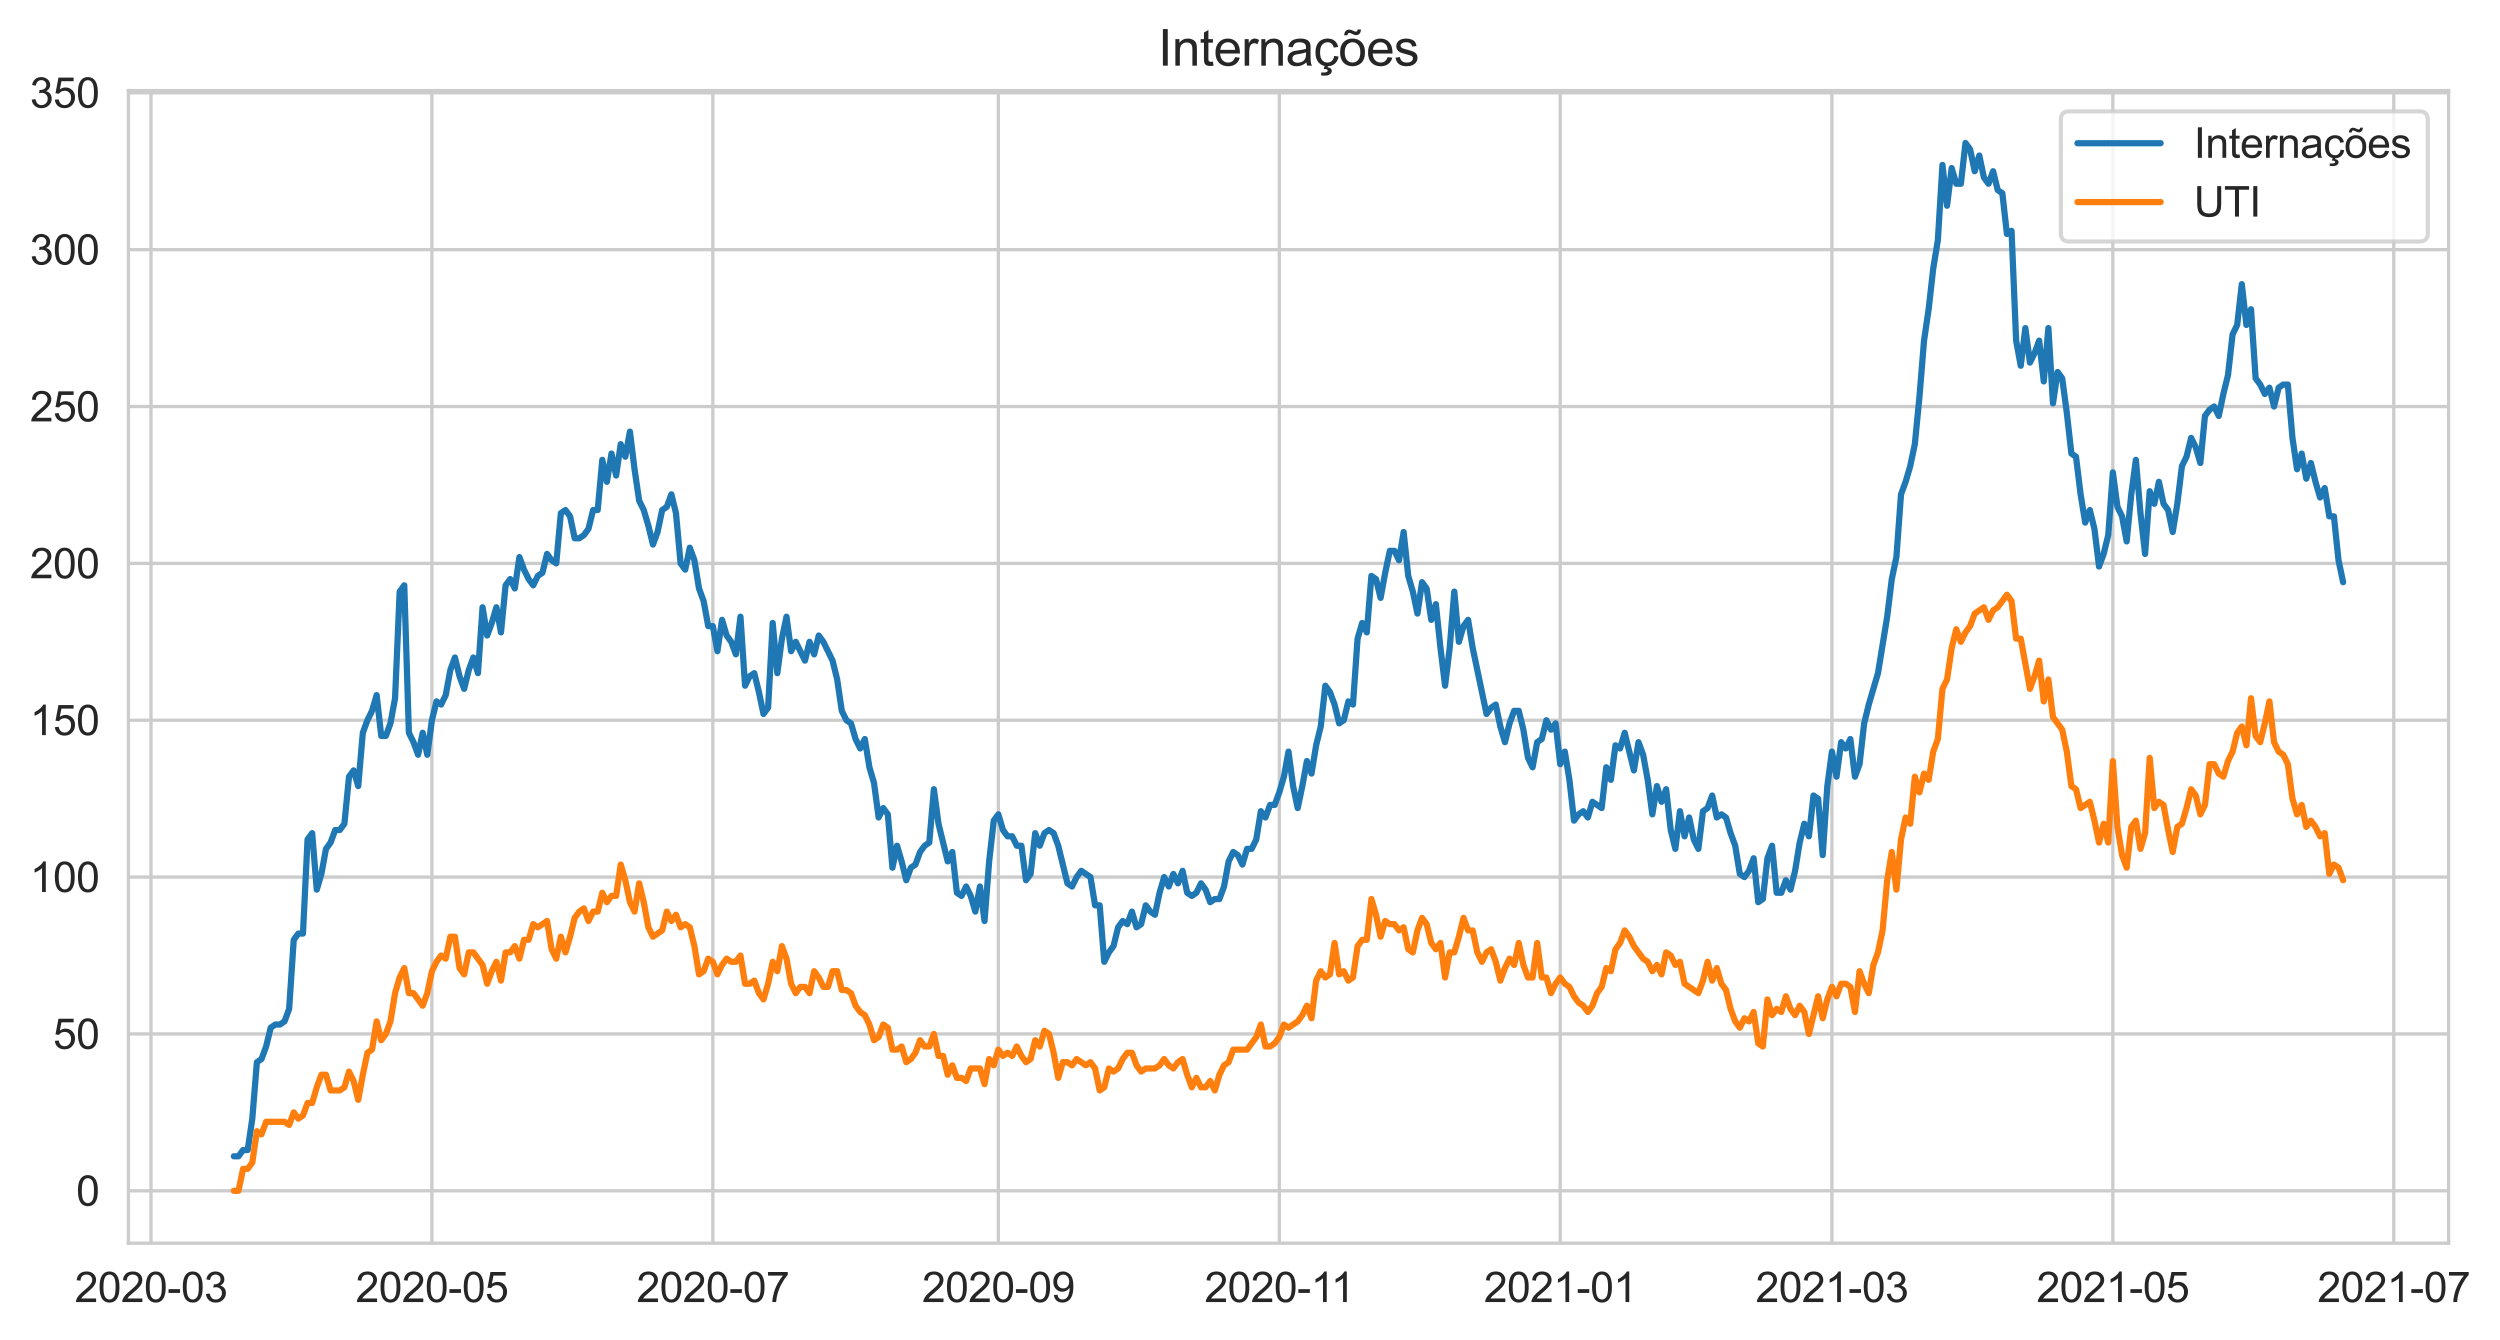 <?xml version="1.0" encoding="utf-8" standalone="no"?>
<!DOCTYPE svg PUBLIC "-//W3C//DTD SVG 1.1//EN"
  "http://www.w3.org/Graphics/SVG/1.1/DTD/svg11.dtd">
<svg height="322.335pt" version="1.1" viewBox="0 0 601.25 322.335" width="601.25pt" xmlns="http://www.w3.org/2000/svg" xmlns:xlink="http://www.w3.org/1999/xlink">
 <defs>
  <style type="text/css">*{stroke-linecap:butt;stroke-linejoin:round;}</style>
 </defs>
 <g id="figure_1">
  <g id="patch_1">
   <path d="M 0 322.335 
L 601.25 322.335 
L 601.25 0 
L 0 0 
z
" style="fill:#ffffff;"/>
  </g>
  <g id="axes_1">
   <g id="patch_2">
    <path d="M 30.883 298.989 
L 588.883 298.989 
L 588.883 21.789 
L 30.883 21.789 
z
" style="fill:#ffffff;"/>
   </g>
   <g id="matplotlib.axis_1">
    <g id="xtick_1">
     <g id="line2d_1">
      <path clip-path="url(#pd84ac94997)" d="M 36.31 298.989 
L 36.31 21.789 
" style="fill:none;stroke:#cccccc;stroke-linecap:round;stroke-width:0.8;"/>
     </g>
     <g id="text_1">
      <!-- 2020-03 -->
      <g style="fill:#262626;" transform="translate(17.962 313.147)scale(0.1 -0.1)">
       <defs>
        <path d="M 3222 541 
L 3222 0 
L 194 0 
Q 188 203 259 391 
Q 375 700 629 1000 
Q 884 1300 1366 1694 
Q 2113 2306 2375 2664 
Q 2638 3022 2638 3341 
Q 2638 3675 2398 3904 
Q 2159 4134 1775 4134 
Q 1369 4134 1125 3890 
Q 881 3647 878 3216 
L 300 3275 
Q 359 3922 746 4261 
Q 1134 4600 1788 4600 
Q 2447 4600 2831 4234 
Q 3216 3869 3216 3328 
Q 3216 3053 3103 2787 
Q 2991 2522 2730 2228 
Q 2469 1934 1863 1422 
Q 1356 997 1212 845 
Q 1069 694 975 541 
L 3222 541 
z
" id="ArialMT-32" transform="scale(0.016)"/>
        <path d="M 266 2259 
Q 266 3072 433 3567 
Q 600 4063 929 4331 
Q 1259 4600 1759 4600 
Q 2128 4600 2406 4451 
Q 2684 4303 2865 4023 
Q 3047 3744 3150 3342 
Q 3253 2941 3253 2259 
Q 3253 1453 3087 958 
Q 2922 463 2592 192 
Q 2263 -78 1759 -78 
Q 1097 -78 719 397 
Q 266 969 266 2259 
z
M 844 2259 
Q 844 1131 1108 757 
Q 1372 384 1759 384 
Q 2147 384 2411 759 
Q 2675 1134 2675 2259 
Q 2675 3391 2411 3762 
Q 2147 4134 1753 4134 
Q 1366 4134 1134 3806 
Q 844 3388 844 2259 
z
" id="ArialMT-30" transform="scale(0.016)"/>
        <path d="M 203 1375 
L 203 1941 
L 1931 1941 
L 1931 1375 
L 203 1375 
z
" id="ArialMT-2d" transform="scale(0.016)"/>
        <path d="M 269 1209 
L 831 1284 
Q 928 806 1161 595 
Q 1394 384 1728 384 
Q 2125 384 2398 659 
Q 2672 934 2672 1341 
Q 2672 1728 2419 1979 
Q 2166 2231 1775 2231 
Q 1616 2231 1378 2169 
L 1441 2663 
Q 1497 2656 1531 2656 
Q 1891 2656 2178 2843 
Q 2466 3031 2466 3422 
Q 2466 3731 2256 3934 
Q 2047 4138 1716 4138 
Q 1388 4138 1169 3931 
Q 950 3725 888 3313 
L 325 3413 
Q 428 3978 793 4289 
Q 1159 4600 1703 4600 
Q 2078 4600 2393 4439 
Q 2709 4278 2876 4000 
Q 3044 3722 3044 3409 
Q 3044 3113 2884 2869 
Q 2725 2625 2413 2481 
Q 2819 2388 3044 2092 
Q 3269 1797 3269 1353 
Q 3269 753 2831 336 
Q 2394 -81 1725 -81 
Q 1122 -81 723 278 
Q 325 638 269 1209 
z
" id="ArialMT-33" transform="scale(0.016)"/>
       </defs>
       <use xlink:href="#ArialMT-32"/>
       <use x="55.615" xlink:href="#ArialMT-30"/>
       <use x="111.23" xlink:href="#ArialMT-32"/>
       <use x="166.846" xlink:href="#ArialMT-30"/>
       <use x="222.461" xlink:href="#ArialMT-2d"/>
       <use x="255.762" xlink:href="#ArialMT-30"/>
       <use x="311.377" xlink:href="#ArialMT-33"/>
      </g>
     </g>
    </g>
    <g id="xtick_2">
     <g id="line2d_2">
      <path clip-path="url(#pd84ac94997)" d="M 103.872 298.989 
L 103.872 21.789 
" style="fill:none;stroke:#cccccc;stroke-linecap:round;stroke-width:0.8;"/>
     </g>
     <g id="text_2">
      <!-- 2020-05 -->
      <g style="fill:#262626;" transform="translate(85.525 313.147)scale(0.1 -0.1)">
       <defs>
        <path d="M 266 1200 
L 856 1250 
Q 922 819 1161 601 
Q 1400 384 1738 384 
Q 2144 384 2425 690 
Q 2706 997 2706 1503 
Q 2706 1984 2436 2262 
Q 2166 2541 1728 2541 
Q 1456 2541 1237 2417 
Q 1019 2294 894 2097 
L 366 2166 
L 809 4519 
L 3088 4519 
L 3088 3981 
L 1259 3981 
L 1013 2750 
Q 1425 3038 1878 3038 
Q 2478 3038 2890 2622 
Q 3303 2206 3303 1553 
Q 3303 931 2941 478 
Q 2500 -78 1738 -78 
Q 1113 -78 717 272 
Q 322 622 266 1200 
z
" id="ArialMT-35" transform="scale(0.016)"/>
       </defs>
       <use xlink:href="#ArialMT-32"/>
       <use x="55.615" xlink:href="#ArialMT-30"/>
       <use x="111.23" xlink:href="#ArialMT-32"/>
       <use x="166.846" xlink:href="#ArialMT-30"/>
       <use x="222.461" xlink:href="#ArialMT-2d"/>
       <use x="255.762" xlink:href="#ArialMT-30"/>
       <use x="311.377" xlink:href="#ArialMT-35"/>
      </g>
     </g>
    </g>
    <g id="xtick_3">
     <g id="line2d_3">
      <path clip-path="url(#pd84ac94997)" d="M 171.435 298.989 
L 171.435 21.789 
" style="fill:none;stroke:#cccccc;stroke-linecap:round;stroke-width:0.8;"/>
     </g>
     <g id="text_3">
      <!-- 2020-07 -->
      <g style="fill:#262626;" transform="translate(153.087 313.147)scale(0.1 -0.1)">
       <defs>
        <path d="M 303 3981 
L 303 4522 
L 3269 4522 
L 3269 4084 
Q 2831 3619 2401 2847 
Q 1972 2075 1738 1259 
Q 1569 684 1522 0 
L 944 0 
Q 953 541 1156 1306 
Q 1359 2072 1739 2783 
Q 2119 3494 2547 3981 
L 303 3981 
z
" id="ArialMT-37" transform="scale(0.016)"/>
       </defs>
       <use xlink:href="#ArialMT-32"/>
       <use x="55.615" xlink:href="#ArialMT-30"/>
       <use x="111.23" xlink:href="#ArialMT-32"/>
       <use x="166.846" xlink:href="#ArialMT-30"/>
       <use x="222.461" xlink:href="#ArialMT-2d"/>
       <use x="255.762" xlink:href="#ArialMT-30"/>
       <use x="311.377" xlink:href="#ArialMT-37"/>
      </g>
     </g>
    </g>
    <g id="xtick_4">
     <g id="line2d_4">
      <path clip-path="url(#pd84ac94997)" d="M 240.105 298.989 
L 240.105 21.789 
" style="fill:none;stroke:#cccccc;stroke-linecap:round;stroke-width:0.8;"/>
     </g>
     <g id="text_4">
      <!-- 2020-09 -->
      <g style="fill:#262626;" transform="translate(221.757 313.147)scale(0.1 -0.1)">
       <defs>
        <path d="M 350 1059 
L 891 1109 
Q 959 728 1153 556 
Q 1347 384 1650 384 
Q 1909 384 2104 503 
Q 2300 622 2425 820 
Q 2550 1019 2634 1356 
Q 2719 1694 2719 2044 
Q 2719 2081 2716 2156 
Q 2547 1888 2255 1720 
Q 1963 1553 1622 1553 
Q 1053 1553 659 1965 
Q 266 2378 266 3053 
Q 266 3750 677 4175 
Q 1088 4600 1706 4600 
Q 2153 4600 2523 4359 
Q 2894 4119 3086 3673 
Q 3278 3228 3278 2384 
Q 3278 1506 3087 986 
Q 2897 466 2520 194 
Q 2144 -78 1638 -78 
Q 1100 -78 759 220 
Q 419 519 350 1059 
z
M 2653 3081 
Q 2653 3566 2395 3850 
Q 2138 4134 1775 4134 
Q 1400 4134 1122 3828 
Q 844 3522 844 3034 
Q 844 2597 1108 2323 
Q 1372 2050 1759 2050 
Q 2150 2050 2401 2323 
Q 2653 2597 2653 3081 
z
" id="ArialMT-39" transform="scale(0.016)"/>
       </defs>
       <use xlink:href="#ArialMT-32"/>
       <use x="55.615" xlink:href="#ArialMT-30"/>
       <use x="111.23" xlink:href="#ArialMT-32"/>
       <use x="166.846" xlink:href="#ArialMT-30"/>
       <use x="222.461" xlink:href="#ArialMT-2d"/>
       <use x="255.762" xlink:href="#ArialMT-30"/>
       <use x="311.377" xlink:href="#ArialMT-39"/>
      </g>
     </g>
    </g>
    <g id="xtick_5">
     <g id="line2d_5">
      <path clip-path="url(#pd84ac94997)" d="M 307.668 298.989 
L 307.668 21.789 
" style="fill:none;stroke:#cccccc;stroke-linecap:round;stroke-width:0.8;"/>
     </g>
     <g id="text_5">
      <!-- 2020-11 -->
      <g style="fill:#262626;" transform="translate(289.689 313.147)scale(0.1 -0.1)">
       <defs>
        <path d="M 2384 0 
L 1822 0 
L 1822 3584 
Q 1619 3391 1289 3197 
Q 959 3003 697 2906 
L 697 3450 
Q 1169 3672 1522 3987 
Q 1875 4303 2022 4600 
L 2384 4600 
L 2384 0 
z
" id="ArialMT-31" transform="scale(0.016)"/>
       </defs>
       <use xlink:href="#ArialMT-32"/>
       <use x="55.615" xlink:href="#ArialMT-30"/>
       <use x="111.23" xlink:href="#ArialMT-32"/>
       <use x="166.846" xlink:href="#ArialMT-30"/>
       <use x="222.461" xlink:href="#ArialMT-2d"/>
       <use x="255.762" xlink:href="#ArialMT-31"/>
       <use x="304.002" xlink:href="#ArialMT-31"/>
      </g>
     </g>
    </g>
    <g id="xtick_6">
     <g id="line2d_6">
      <path clip-path="url(#pd84ac94997)" d="M 375.23 298.989 
L 375.23 21.789 
" style="fill:none;stroke:#cccccc;stroke-linecap:round;stroke-width:0.8;"/>
     </g>
     <g id="text_6">
      <!-- 2021-01 -->
      <g style="fill:#262626;" transform="translate(356.883 313.147)scale(0.1 -0.1)">
       <use xlink:href="#ArialMT-32"/>
       <use x="55.615" xlink:href="#ArialMT-30"/>
       <use x="111.23" xlink:href="#ArialMT-32"/>
       <use x="166.846" xlink:href="#ArialMT-31"/>
       <use x="222.461" xlink:href="#ArialMT-2d"/>
       <use x="255.762" xlink:href="#ArialMT-30"/>
       <use x="311.377" xlink:href="#ArialMT-31"/>
      </g>
     </g>
    </g>
    <g id="xtick_7">
     <g id="line2d_7">
      <path clip-path="url(#pd84ac94997)" d="M 440.578 298.989 
L 440.578 21.789 
" style="fill:none;stroke:#cccccc;stroke-linecap:round;stroke-width:0.8;"/>
     </g>
     <g id="text_7">
      <!-- 2021-03 -->
      <g style="fill:#262626;" transform="translate(422.23 313.147)scale(0.1 -0.1)">
       <use xlink:href="#ArialMT-32"/>
       <use x="55.615" xlink:href="#ArialMT-30"/>
       <use x="111.23" xlink:href="#ArialMT-32"/>
       <use x="166.846" xlink:href="#ArialMT-31"/>
       <use x="222.461" xlink:href="#ArialMT-2d"/>
       <use x="255.762" xlink:href="#ArialMT-30"/>
       <use x="311.377" xlink:href="#ArialMT-33"/>
      </g>
     </g>
    </g>
    <g id="xtick_8">
     <g id="line2d_8">
      <path clip-path="url(#pd84ac94997)" d="M 508.14 298.989 
L 508.14 21.789 
" style="fill:none;stroke:#cccccc;stroke-linecap:round;stroke-width:0.8;"/>
     </g>
     <g id="text_8">
      <!-- 2021-05 -->
      <g style="fill:#262626;" transform="translate(489.792 313.147)scale(0.1 -0.1)">
       <use xlink:href="#ArialMT-32"/>
       <use x="55.615" xlink:href="#ArialMT-30"/>
       <use x="111.23" xlink:href="#ArialMT-32"/>
       <use x="166.846" xlink:href="#ArialMT-31"/>
       <use x="222.461" xlink:href="#ArialMT-2d"/>
       <use x="255.762" xlink:href="#ArialMT-30"/>
       <use x="311.377" xlink:href="#ArialMT-35"/>
      </g>
     </g>
    </g>
    <g id="xtick_9">
     <g id="line2d_9">
      <path clip-path="url(#pd84ac94997)" d="M 575.703 298.989 
L 575.703 21.789 
" style="fill:none;stroke:#cccccc;stroke-linecap:round;stroke-width:0.8;"/>
     </g>
     <g id="text_9">
      <!-- 2021-07 -->
      <g style="fill:#262626;" transform="translate(557.355 313.147)scale(0.1 -0.1)">
       <use xlink:href="#ArialMT-32"/>
       <use x="55.615" xlink:href="#ArialMT-30"/>
       <use x="111.23" xlink:href="#ArialMT-32"/>
       <use x="166.846" xlink:href="#ArialMT-31"/>
       <use x="222.461" xlink:href="#ArialMT-2d"/>
       <use x="255.762" xlink:href="#ArialMT-30"/>
       <use x="311.377" xlink:href="#ArialMT-37"/>
      </g>
     </g>
    </g>
   </g>
   <g id="matplotlib.axis_2">
    <g id="ytick_1">
     <g id="line2d_10">
      <path clip-path="url(#pd84ac94997)" d="M 30.883 286.389 
L 588.883 286.389 
" style="fill:none;stroke:#cccccc;stroke-linecap:round;stroke-width:0.8;"/>
     </g>
     <g id="text_10">
      <!-- 0 -->
      <g style="fill:#262626;" transform="translate(18.322 289.968)scale(0.1 -0.1)">
       <use xlink:href="#ArialMT-30"/>
      </g>
     </g>
    </g>
    <g id="ytick_2">
     <g id="line2d_11">
      <path clip-path="url(#pd84ac94997)" d="M 30.883 248.665 
L 588.883 248.665 
" style="fill:none;stroke:#cccccc;stroke-linecap:round;stroke-width:0.8;"/>
     </g>
     <g id="text_11">
      <!-- 50 -->
      <g style="fill:#262626;" transform="translate(12.761 252.244)scale(0.1 -0.1)">
       <use xlink:href="#ArialMT-35"/>
       <use x="55.615" xlink:href="#ArialMT-30"/>
      </g>
     </g>
    </g>
    <g id="ytick_3">
     <g id="line2d_12">
      <path clip-path="url(#pd84ac94997)" d="M 30.883 210.94 
L 588.883 210.94 
" style="fill:none;stroke:#cccccc;stroke-linecap:round;stroke-width:0.8;"/>
     </g>
     <g id="text_12">
      <!-- 100 -->
      <g style="fill:#262626;" transform="translate(7.2 214.519)scale(0.1 -0.1)">
       <use xlink:href="#ArialMT-31"/>
       <use x="55.615" xlink:href="#ArialMT-30"/>
       <use x="111.23" xlink:href="#ArialMT-30"/>
      </g>
     </g>
    </g>
    <g id="ytick_4">
     <g id="line2d_13">
      <path clip-path="url(#pd84ac94997)" d="M 30.883 173.216 
L 588.883 173.216 
" style="fill:none;stroke:#cccccc;stroke-linecap:round;stroke-width:0.8;"/>
     </g>
     <g id="text_13">
      <!-- 150 -->
      <g style="fill:#262626;" transform="translate(7.2 176.795)scale(0.1 -0.1)">
       <use xlink:href="#ArialMT-31"/>
       <use x="55.615" xlink:href="#ArialMT-35"/>
       <use x="111.23" xlink:href="#ArialMT-30"/>
      </g>
     </g>
    </g>
    <g id="ytick_5">
     <g id="line2d_14">
      <path clip-path="url(#pd84ac94997)" d="M 30.883 135.491 
L 588.883 135.491 
" style="fill:none;stroke:#cccccc;stroke-linecap:round;stroke-width:0.8;"/>
     </g>
     <g id="text_14">
      <!-- 200 -->
      <g style="fill:#262626;" transform="translate(7.2 139.07)scale(0.1 -0.1)">
       <use xlink:href="#ArialMT-32"/>
       <use x="55.615" xlink:href="#ArialMT-30"/>
       <use x="111.23" xlink:href="#ArialMT-30"/>
      </g>
     </g>
    </g>
    <g id="ytick_6">
     <g id="line2d_15">
      <path clip-path="url(#pd84ac94997)" d="M 30.883 97.767 
L 588.883 97.767 
" style="fill:none;stroke:#cccccc;stroke-linecap:round;stroke-width:0.8;"/>
     </g>
     <g id="text_15">
      <!-- 250 -->
      <g style="fill:#262626;" transform="translate(7.2 101.346)scale(0.1 -0.1)">
       <use xlink:href="#ArialMT-32"/>
       <use x="55.615" xlink:href="#ArialMT-35"/>
       <use x="111.23" xlink:href="#ArialMT-30"/>
      </g>
     </g>
    </g>
    <g id="ytick_7">
     <g id="line2d_16">
      <path clip-path="url(#pd84ac94997)" d="M 30.883 60.042 
L 588.883 60.042 
" style="fill:none;stroke:#cccccc;stroke-linecap:round;stroke-width:0.8;"/>
     </g>
     <g id="text_16">
      <!-- 300 -->
      <g style="fill:#262626;" transform="translate(7.2 63.621)scale(0.1 -0.1)">
       <use xlink:href="#ArialMT-33"/>
       <use x="55.615" xlink:href="#ArialMT-30"/>
       <use x="111.23" xlink:href="#ArialMT-30"/>
      </g>
     </g>
    </g>
    <g id="ytick_8">
     <g id="line2d_17">
      <path clip-path="url(#pd84ac94997)" d="M 30.883 22.318 
L 588.883 22.318 
" style="fill:none;stroke:#cccccc;stroke-linecap:round;stroke-width:0.8;"/>
     </g>
     <g id="text_17">
      <!-- 350 -->
      <g style="fill:#262626;" transform="translate(7.2 25.896)scale(0.1 -0.1)">
       <use xlink:href="#ArialMT-33"/>
       <use x="55.615" xlink:href="#ArialMT-35"/>
       <use x="111.23" xlink:href="#ArialMT-30"/>
      </g>
     </g>
    </g>
   </g>
   <g id="line2d_18">
    <path clip-path="url(#pd84ac94997)" d="M 56.246 278.09 
L 57.354 278.09 
L 58.462 276.581 
L 59.569 276.581 
L 60.677 269.036 
L 61.784 255.455 
L 62.892 254.701 
L 64 251.683 
L 65.107 247.156 
L 66.215 246.401 
L 67.322 246.401 
L 68.43 245.647 
L 69.537 242.629 
L 70.645 226.03 
L 71.753 224.521 
L 72.86 224.521 
L 73.968 201.886 
L 75.075 200.377 
L 76.183 213.958 
L 77.291 210.186 
L 78.398 204.15 
L 79.506 202.641 
L 80.613 199.623 
L 81.721 199.623 
L 82.828 198.114 
L 83.936 186.797 
L 85.044 185.288 
L 86.151 189.06 
L 87.259 176.234 
L 88.366 173.216 
L 89.474 170.952 
L 90.582 167.18 
L 91.689 176.988 
L 92.797 176.988 
L 93.904 173.97 
L 95.012 167.934 
L 96.119 142.282 
L 97.227 140.773 
L 98.335 176.234 
L 99.442 178.497 
L 100.55 181.515 
L 101.657 176.234 
L 102.765 181.515 
L 103.872 173.216 
L 104.98 168.689 
L 106.088 169.443 
L 107.195 167.18 
L 108.303 161.144 
L 109.41 158.126 
L 110.518 162.653 
L 111.626 165.671 
L 112.733 161.144 
L 113.841 158.126 
L 114.948 161.898 
L 116.056 146.054 
L 117.163 152.844 
L 118.271 149.827 
L 119.379 146.054 
L 120.486 152.09 
L 121.594 140.773 
L 122.701 139.264 
L 123.809 141.527 
L 124.917 133.982 
L 126.024 137 
L 127.132 139.264 
L 128.239 140.773 
L 129.347 138.509 
L 130.454 137.755 
L 131.562 133.228 
L 132.67 134.737 
L 133.777 135.491 
L 134.885 123.419 
L 135.992 122.665 
L 137.1 124.174 
L 138.208 129.455 
L 139.315 129.455 
L 140.423 128.701 
L 141.53 127.192 
L 142.638 122.665 
L 143.745 122.665 
L 144.853 110.593 
L 145.961 115.874 
L 147.068 109.084 
L 148.176 114.365 
L 149.283 106.821 
L 150.391 109.838 
L 151.499 103.803 
L 152.606 112.856 
L 153.714 120.401 
L 154.821 122.665 
L 155.929 126.437 
L 157.036 130.964 
L 158.144 127.946 
L 159.252 122.665 
L 160.359 121.91 
L 161.467 118.892 
L 162.574 123.419 
L 163.682 135.491 
L 164.79 137 
L 165.897 131.719 
L 167.005 134.737 
L 168.112 141.527 
L 169.22 144.545 
L 170.327 150.581 
L 171.435 150.581 
L 172.543 156.617 
L 173.65 149.072 
L 174.758 152.844 
L 175.865 154.353 
L 176.973 157.371 
L 178.081 148.318 
L 179.188 164.916 
L 180.296 162.653 
L 181.403 161.898 
L 182.511 166.425 
L 183.618 171.707 
L 184.726 170.198 
L 185.834 149.827 
L 186.941 161.898 
L 188.049 153.599 
L 189.156 148.318 
L 190.264 156.617 
L 191.371 154.353 
L 193.587 158.88 
L 194.694 154.353 
L 195.802 157.371 
L 196.909 152.844 
L 198.017 154.353 
L 200.232 158.88 
L 201.34 163.407 
L 202.447 170.952 
L 203.555 173.216 
L 204.662 173.97 
L 205.77 177.743 
L 206.878 180.006 
L 207.985 177.743 
L 209.093 184.533 
L 210.2 188.306 
L 211.308 196.605 
L 212.416 194.341 
L 213.523 195.85 
L 214.631 208.677 
L 215.738 203.395 
L 216.846 207.168 
L 217.953 211.695 
L 219.061 208.677 
L 220.169 207.922 
L 221.276 204.904 
L 222.384 203.395 
L 223.491 202.641 
L 224.599 189.815 
L 225.707 198.114 
L 227.922 207.168 
L 229.029 204.904 
L 230.137 214.713 
L 231.244 215.467 
L 232.352 213.204 
L 233.46 215.467 
L 234.567 219.24 
L 235.675 213.204 
L 236.782 221.503 
L 237.89 207.168 
L 238.998 197.359 
L 240.105 195.85 
L 241.213 199.623 
L 242.32 201.132 
L 243.428 201.132 
L 244.535 203.395 
L 245.643 203.395 
L 246.751 211.695 
L 247.858 210.186 
L 248.966 200.377 
L 250.073 203.395 
L 251.181 200.377 
L 252.289 199.623 
L 253.396 200.377 
L 254.504 203.395 
L 256.719 212.449 
L 257.826 213.204 
L 258.934 210.94 
L 260.042 209.431 
L 262.257 210.94 
L 263.364 217.731 
L 264.472 217.731 
L 265.58 231.312 
L 266.687 229.048 
L 267.795 227.539 
L 268.902 223.012 
L 270.01 221.503 
L 271.117 222.258 
L 272.225 219.24 
L 273.333 223.012 
L 274.44 222.258 
L 275.548 217.731 
L 276.655 219.24 
L 277.763 219.994 
L 278.871 214.713 
L 279.978 210.94 
L 281.086 213.204 
L 282.193 210.186 
L 283.301 212.449 
L 284.408 209.431 
L 285.516 214.713 
L 286.624 215.467 
L 287.731 214.713 
L 288.839 212.449 
L 289.946 213.958 
L 291.054 216.976 
L 292.161 216.222 
L 293.269 216.222 
L 294.377 213.204 
L 295.484 207.168 
L 296.592 204.904 
L 297.699 205.659 
L 298.807 207.922 
L 299.915 204.15 
L 301.022 204.15 
L 302.13 201.886 
L 303.237 195.096 
L 304.345 196.605 
L 305.452 193.587 
L 306.56 193.587 
L 307.668 190.569 
L 308.775 186.797 
L 309.883 180.761 
L 310.99 189.06 
L 312.098 194.341 
L 313.206 189.06 
L 314.313 183.024 
L 315.421 186.042 
L 316.528 179.252 
L 317.636 174.725 
L 318.743 164.916 
L 319.851 166.425 
L 320.959 169.443 
L 322.066 173.97 
L 323.174 173.216 
L 324.281 168.689 
L 325.389 169.443 
L 326.497 153.599 
L 327.604 149.827 
L 328.712 152.09 
L 329.819 138.509 
L 330.927 139.264 
L 332.034 143.791 
L 333.142 137.755 
L 334.25 132.473 
L 335.357 132.473 
L 336.465 134.737 
L 337.572 127.946 
L 338.68 138.509 
L 339.788 142.282 
L 340.895 147.563 
L 342.003 140.018 
L 343.11 141.527 
L 344.218 149.072 
L 345.325 145.3 
L 346.433 155.862 
L 347.541 164.916 
L 348.648 155.862 
L 349.756 142.282 
L 350.863 154.353 
L 351.971 150.581 
L 353.079 149.072 
L 354.186 155.862 
L 357.509 171.707 
L 358.616 170.198 
L 359.724 169.443 
L 360.832 174.725 
L 361.939 178.497 
L 363.047 173.97 
L 364.154 170.952 
L 365.262 170.952 
L 366.37 175.479 
L 367.477 182.27 
L 368.585 184.533 
L 369.692 178.497 
L 370.8 177.743 
L 371.907 173.216 
L 373.015 175.479 
L 374.123 173.97 
L 375.23 183.779 
L 376.338 180.761 
L 377.445 187.551 
L 378.553 197.359 
L 379.661 195.85 
L 380.768 195.096 
L 381.876 196.605 
L 382.983 192.832 
L 385.198 194.341 
L 386.306 184.533 
L 387.414 187.551 
L 388.521 179.252 
L 389.629 180.006 
L 390.736 176.234 
L 392.951 185.288 
L 394.059 178.497 
L 395.167 181.515 
L 396.274 187.551 
L 397.382 195.85 
L 398.489 189.06 
L 399.597 192.832 
L 400.705 189.815 
L 401.812 199.623 
L 402.92 204.15 
L 404.027 195.096 
L 405.135 201.132 
L 406.242 196.605 
L 407.35 201.886 
L 408.458 204.15 
L 409.565 195.096 
L 410.673 194.341 
L 411.78 191.324 
L 412.888 196.605 
L 413.996 195.85 
L 415.103 196.605 
L 416.211 200.377 
L 417.318 203.395 
L 418.426 210.186 
L 419.533 210.94 
L 420.641 209.431 
L 421.749 206.413 
L 422.856 216.976 
L 423.964 216.222 
L 425.071 206.413 
L 426.179 203.395 
L 427.287 214.713 
L 428.394 214.713 
L 429.502 211.695 
L 430.609 213.958 
L 431.717 209.431 
L 432.824 202.641 
L 433.932 198.114 
L 435.04 201.132 
L 436.147 191.324 
L 437.255 192.078 
L 438.362 205.659 
L 439.47 189.06 
L 440.578 180.761 
L 441.685 186.797 
L 442.793 178.497 
L 443.9 180.006 
L 445.008 177.743 
L 446.115 186.797 
L 447.223 183.779 
L 448.331 173.97 
L 449.438 169.443 
L 451.653 161.898 
L 453.869 148.318 
L 454.976 139.264 
L 456.084 133.982 
L 457.191 118.892 
L 458.299 115.874 
L 459.406 112.102 
L 460.514 106.821 
L 461.622 95.503 
L 462.729 81.922 
L 463.837 74.377 
L 464.944 64.569 
L 466.052 57.779 
L 467.16 39.671 
L 468.267 49.479 
L 469.375 40.425 
L 470.482 44.198 
L 471.59 44.198 
L 472.697 34.389 
L 473.805 35.898 
L 474.913 41.18 
L 476.02 37.407 
L 477.128 42.689 
L 478.235 44.198 
L 479.343 41.18 
L 480.45 45.707 
L 481.558 46.461 
L 482.666 56.27 
L 483.773 55.515 
L 484.881 81.922 
L 485.988 87.958 
L 487.096 78.904 
L 488.204 87.204 
L 489.311 84.94 
L 490.419 81.922 
L 491.526 91.731 
L 492.634 78.904 
L 493.741 97.012 
L 494.849 89.467 
L 495.957 90.976 
L 497.064 99.276 
L 498.172 109.084 
L 499.279 109.838 
L 500.387 118.892 
L 501.495 125.683 
L 502.602 122.665 
L 503.71 127.192 
L 504.817 136.246 
L 505.925 133.228 
L 507.032 128.701 
L 508.14 113.611 
L 509.248 121.91 
L 510.355 124.174 
L 511.463 130.21 
L 512.57 118.892 
L 513.678 110.593 
L 514.786 123.419 
L 515.893 133.228 
L 517.001 118.138 
L 518.108 121.156 
L 519.216 115.874 
L 520.323 121.156 
L 521.431 122.665 
L 522.539 127.946 
L 523.646 121.156 
L 524.754 112.102 
L 525.861 109.838 
L 526.969 105.312 
L 528.077 107.575 
L 529.184 111.347 
L 530.292 100.03 
L 531.399 98.521 
L 532.507 97.767 
L 533.614 100.03 
L 534.722 94.749 
L 535.83 90.222 
L 536.937 80.413 
L 538.045 78.15 
L 539.152 68.341 
L 540.26 78.15 
L 541.368 74.377 
L 542.475 90.976 
L 543.583 92.485 
L 544.69 94.749 
L 545.798 93.24 
L 546.905 97.767 
L 548.013 93.24 
L 549.121 92.485 
L 550.228 92.485 
L 551.336 105.312 
L 552.443 112.856 
L 553.551 109.084 
L 554.659 115.12 
L 555.766 111.347 
L 556.874 115.874 
L 557.981 119.647 
L 559.089 117.383 
L 560.196 124.174 
L 561.304 124.174 
L 562.412 134.737 
L 563.519 140.018 
L 563.519 140.018 
" style="fill:none;stroke:#1f77b4;stroke-linecap:round;stroke-width:1.5;"/>
   </g>
   <g id="line2d_19">
    <path clip-path="url(#pd84ac94997)" d="M 56.246 286.389 
L 57.354 286.389 
L 58.462 281.108 
L 59.569 281.108 
L 60.677 279.599 
L 61.784 272.054 
L 62.892 272.809 
L 64 269.791 
L 68.43 269.791 
L 69.537 270.545 
L 70.645 267.527 
L 71.753 269.036 
L 72.86 268.282 
L 73.968 265.264 
L 75.075 265.264 
L 76.183 261.491 
L 77.291 258.473 
L 78.398 258.473 
L 79.506 262.246 
L 81.721 262.246 
L 82.828 261.491 
L 83.936 257.719 
L 85.044 259.982 
L 86.151 264.509 
L 87.259 258.473 
L 88.366 253.192 
L 89.474 252.437 
L 90.582 245.647 
L 91.689 250.174 
L 92.797 248.665 
L 93.904 245.647 
L 95.012 238.856 
L 96.119 235.084 
L 97.227 232.821 
L 98.335 238.856 
L 99.442 238.856 
L 101.657 241.874 
L 102.765 238.856 
L 103.872 233.575 
L 104.98 231.312 
L 106.088 229.803 
L 107.195 230.557 
L 108.303 225.276 
L 109.41 225.276 
L 110.518 232.821 
L 111.626 234.329 
L 112.733 229.048 
L 113.841 229.048 
L 116.056 232.066 
L 117.163 236.593 
L 118.271 233.575 
L 119.379 231.312 
L 120.486 235.838 
L 121.594 229.048 
L 122.701 229.048 
L 123.809 227.539 
L 124.917 230.557 
L 126.024 226.03 
L 127.132 226.03 
L 128.239 222.258 
L 129.347 223.012 
L 131.562 221.503 
L 132.67 228.294 
L 133.777 230.557 
L 134.885 225.276 
L 135.992 229.048 
L 137.1 225.276 
L 138.208 220.749 
L 139.315 219.24 
L 140.423 218.485 
L 141.53 221.503 
L 142.638 219.24 
L 143.745 219.24 
L 144.853 214.713 
L 145.961 216.976 
L 147.068 215.467 
L 148.176 215.467 
L 149.283 207.922 
L 150.391 211.695 
L 151.499 216.976 
L 152.606 219.24 
L 153.714 212.449 
L 154.821 216.976 
L 155.929 223.012 
L 157.036 225.276 
L 159.252 223.767 
L 160.359 219.24 
L 161.467 221.503 
L 162.574 219.994 
L 163.682 223.012 
L 164.79 222.258 
L 165.897 223.012 
L 167.005 227.539 
L 168.112 234.329 
L 169.22 233.575 
L 170.327 230.557 
L 171.435 231.312 
L 172.543 234.329 
L 173.65 232.066 
L 174.758 230.557 
L 175.865 231.312 
L 176.973 231.312 
L 178.081 229.803 
L 179.188 236.593 
L 180.296 236.593 
L 181.403 235.838 
L 182.511 238.856 
L 183.618 240.365 
L 184.726 236.593 
L 185.834 231.312 
L 186.941 233.575 
L 188.049 227.539 
L 189.156 230.557 
L 190.264 236.593 
L 191.371 238.856 
L 192.479 237.347 
L 193.587 237.347 
L 194.694 238.856 
L 195.802 233.575 
L 196.909 235.084 
L 198.017 237.347 
L 199.125 237.347 
L 200.232 233.575 
L 201.34 233.575 
L 202.447 238.102 
L 203.555 238.102 
L 204.662 238.856 
L 205.77 241.874 
L 206.878 243.383 
L 207.985 244.138 
L 209.093 246.401 
L 210.2 250.174 
L 211.308 249.419 
L 212.416 246.401 
L 213.523 247.156 
L 214.631 252.437 
L 215.738 252.437 
L 216.846 251.683 
L 217.953 255.455 
L 219.061 254.701 
L 220.169 253.192 
L 221.276 250.174 
L 222.384 251.683 
L 223.491 251.683 
L 224.599 248.665 
L 225.707 253.946 
L 226.814 253.946 
L 227.922 258.473 
L 229.029 256.21 
L 230.137 259.228 
L 231.244 259.228 
L 232.352 259.982 
L 233.46 256.964 
L 235.675 256.964 
L 236.782 260.737 
L 237.89 254.701 
L 238.998 256.21 
L 240.105 252.437 
L 241.213 253.946 
L 242.32 253.192 
L 243.428 253.946 
L 244.535 251.683 
L 245.643 253.946 
L 246.751 255.455 
L 247.858 254.701 
L 248.966 250.174 
L 250.073 251.683 
L 251.181 247.91 
L 252.289 248.665 
L 253.396 253.192 
L 254.504 259.228 
L 255.611 255.455 
L 256.719 255.455 
L 257.826 256.21 
L 258.934 254.701 
L 261.149 256.21 
L 262.257 255.455 
L 263.364 256.964 
L 264.472 262.246 
L 265.58 261.491 
L 266.687 256.964 
L 267.795 257.719 
L 268.902 256.964 
L 270.01 254.701 
L 271.117 253.192 
L 272.225 253.192 
L 273.333 256.21 
L 274.44 257.719 
L 275.548 256.964 
L 277.763 256.964 
L 278.871 256.21 
L 279.978 254.701 
L 281.086 256.21 
L 282.193 256.964 
L 283.301 255.455 
L 284.408 254.701 
L 285.516 258.473 
L 286.624 261.491 
L 287.731 259.228 
L 288.839 261.491 
L 289.946 261.491 
L 291.054 259.982 
L 292.161 262.246 
L 293.269 258.473 
L 294.377 256.21 
L 295.484 255.455 
L 296.592 252.437 
L 299.915 252.437 
L 302.13 249.419 
L 303.237 246.401 
L 304.345 251.683 
L 305.452 251.683 
L 306.56 250.928 
L 307.668 249.419 
L 308.775 246.401 
L 309.883 247.156 
L 312.098 245.647 
L 313.206 244.138 
L 314.313 241.874 
L 315.421 244.892 
L 316.528 235.838 
L 317.636 233.575 
L 318.743 235.084 
L 319.851 234.329 
L 320.959 226.785 
L 322.066 234.329 
L 323.174 233.575 
L 324.281 235.838 
L 325.389 235.084 
L 326.497 227.539 
L 327.604 226.03 
L 328.712 226.03 
L 329.819 216.222 
L 330.927 219.994 
L 332.034 225.276 
L 333.142 221.503 
L 334.25 222.258 
L 335.357 222.258 
L 336.465 223.767 
L 337.572 223.012 
L 338.68 228.294 
L 339.788 229.048 
L 340.895 223.767 
L 342.003 220.749 
L 343.11 222.258 
L 344.218 226.785 
L 345.325 228.294 
L 346.433 226.785 
L 347.541 235.084 
L 348.648 229.048 
L 349.756 229.048 
L 350.863 225.276 
L 351.971 220.749 
L 353.079 223.767 
L 354.186 223.767 
L 355.294 229.048 
L 356.401 231.312 
L 357.509 229.048 
L 358.616 228.294 
L 359.724 231.312 
L 360.832 235.838 
L 361.939 232.821 
L 363.047 230.557 
L 364.154 232.066 
L 365.262 226.785 
L 366.37 232.066 
L 367.477 235.084 
L 368.585 235.084 
L 369.692 226.785 
L 370.8 235.084 
L 371.907 235.084 
L 373.015 238.856 
L 374.123 236.593 
L 375.23 235.084 
L 376.338 236.593 
L 377.445 237.347 
L 378.553 239.611 
L 379.661 241.12 
L 380.768 241.874 
L 381.876 243.383 
L 382.983 241.874 
L 384.091 238.856 
L 385.198 237.347 
L 386.306 232.821 
L 387.414 233.575 
L 388.521 228.294 
L 389.629 226.785 
L 390.736 223.767 
L 391.844 225.276 
L 392.951 227.539 
L 395.167 230.557 
L 396.274 231.312 
L 397.382 233.575 
L 398.489 232.066 
L 399.597 234.329 
L 400.705 229.048 
L 401.812 229.803 
L 402.92 232.066 
L 404.027 231.312 
L 405.135 236.593 
L 408.458 238.856 
L 409.565 235.838 
L 410.673 231.312 
L 411.78 235.838 
L 412.888 232.821 
L 413.996 236.593 
L 415.103 238.102 
L 416.211 242.629 
L 417.318 245.647 
L 418.426 247.156 
L 419.533 244.892 
L 420.641 245.647 
L 421.749 243.383 
L 422.856 250.928 
L 423.964 251.683 
L 425.071 240.365 
L 426.179 244.138 
L 427.287 242.629 
L 428.394 243.383 
L 429.502 239.611 
L 430.609 242.629 
L 431.717 244.138 
L 432.824 241.874 
L 433.932 243.383 
L 435.04 248.665 
L 437.255 239.611 
L 438.362 244.892 
L 439.47 240.365 
L 440.578 237.347 
L 441.685 239.611 
L 442.793 236.593 
L 443.9 236.593 
L 445.008 237.347 
L 446.115 243.383 
L 447.223 233.575 
L 448.331 236.593 
L 449.438 238.856 
L 450.546 232.066 
L 451.653 229.048 
L 452.761 223.767 
L 453.869 211.695 
L 454.976 204.904 
L 456.084 213.958 
L 457.191 201.886 
L 458.299 196.605 
L 459.406 198.114 
L 460.514 186.797 
L 461.622 190.569 
L 462.729 186.042 
L 463.837 187.551 
L 464.944 180.761 
L 466.052 177.743 
L 467.16 165.671 
L 468.267 163.407 
L 469.375 155.862 
L 470.482 151.335 
L 471.59 154.353 
L 472.697 152.09 
L 473.805 150.581 
L 474.913 147.563 
L 477.128 146.054 
L 478.235 149.072 
L 479.343 146.809 
L 480.45 146.054 
L 482.666 143.036 
L 483.773 144.545 
L 484.881 153.599 
L 485.988 153.599 
L 488.204 165.671 
L 489.311 162.653 
L 490.419 158.88 
L 491.526 168.689 
L 492.634 163.407 
L 493.741 172.461 
L 495.957 175.479 
L 497.064 180.761 
L 498.172 189.06 
L 499.279 189.815 
L 500.387 194.341 
L 502.602 192.832 
L 503.71 197.359 
L 504.817 202.641 
L 505.925 198.114 
L 507.032 202.641 
L 508.14 183.024 
L 509.248 198.868 
L 510.355 205.659 
L 511.463 208.677 
L 512.57 198.868 
L 513.678 197.359 
L 514.786 204.15 
L 515.893 200.377 
L 517.001 182.27 
L 518.108 194.341 
L 519.216 192.832 
L 520.323 193.587 
L 521.431 199.623 
L 522.539 204.904 
L 523.646 198.868 
L 524.754 198.114 
L 525.861 194.341 
L 526.969 189.815 
L 528.077 191.324 
L 529.184 195.85 
L 530.292 193.587 
L 531.399 183.779 
L 532.507 183.779 
L 533.614 186.042 
L 534.722 186.797 
L 535.83 183.024 
L 536.937 180.761 
L 538.045 176.234 
L 539.152 174.725 
L 540.26 179.252 
L 541.368 167.934 
L 542.475 176.988 
L 543.583 178.497 
L 544.69 173.97 
L 545.798 168.689 
L 546.905 178.497 
L 548.013 180.761 
L 549.121 181.515 
L 550.228 183.779 
L 551.336 192.078 
L 552.443 195.85 
L 553.551 193.587 
L 554.659 198.868 
L 555.766 197.359 
L 556.874 198.868 
L 557.981 201.132 
L 559.089 200.377 
L 560.196 210.186 
L 561.304 207.922 
L 562.412 208.677 
L 563.519 211.695 
L 563.519 211.695 
" style="fill:none;stroke:#ff7f0e;stroke-linecap:round;stroke-width:1.5;"/>
   </g>
   <g id="patch_3">
    <path d="M 30.883 298.989 
L 30.883 21.789 
" style="fill:none;stroke:#cccccc;stroke-linecap:square;stroke-linejoin:miter;stroke-width:0.8;"/>
   </g>
   <g id="patch_4">
    <path d="M 588.883 298.989 
L 588.883 21.789 
" style="fill:none;stroke:#cccccc;stroke-linecap:square;stroke-linejoin:miter;stroke-width:0.8;"/>
   </g>
   <g id="patch_5">
    <path d="M 30.883 298.989 
L 588.883 298.989 
" style="fill:none;stroke:#cccccc;stroke-linecap:square;stroke-linejoin:miter;stroke-width:0.8;"/>
   </g>
   <g id="patch_6">
    <path d="M 30.883 21.789 
L 588.883 21.789 
" style="fill:none;stroke:#cccccc;stroke-linecap:square;stroke-linejoin:miter;stroke-width:0.8;"/>
   </g>
   <g id="text_18">
    <!-- Internações -->
    <g style="fill:#262626;" transform="translate(278.532 15.789)scale(0.12 -0.12)">
     <defs>
      <path d="M 597 0 
L 597 4581 
L 1203 4581 
L 1203 0 
L 597 0 
z
" id="ArialMT-49" transform="scale(0.016)"/>
      <path d="M 422 0 
L 422 3319 
L 928 3319 
L 928 2847 
Q 1294 3394 1984 3394 
Q 2284 3394 2536 3286 
Q 2788 3178 2913 3003 
Q 3038 2828 3088 2588 
Q 3119 2431 3119 2041 
L 3119 0 
L 2556 0 
L 2556 2019 
Q 2556 2363 2490 2533 
Q 2425 2703 2258 2804 
Q 2091 2906 1866 2906 
Q 1506 2906 1245 2678 
Q 984 2450 984 1813 
L 984 0 
L 422 0 
z
" id="ArialMT-6e" transform="scale(0.016)"/>
      <path d="M 1650 503 
L 1731 6 
Q 1494 -44 1306 -44 
Q 1000 -44 831 53 
Q 663 150 594 308 
Q 525 466 525 972 
L 525 2881 
L 113 2881 
L 113 3319 
L 525 3319 
L 525 4141 
L 1084 4478 
L 1084 3319 
L 1650 3319 
L 1650 2881 
L 1084 2881 
L 1084 941 
Q 1084 700 1114 631 
Q 1144 563 1211 522 
Q 1278 481 1403 481 
Q 1497 481 1650 503 
z
" id="ArialMT-74" transform="scale(0.016)"/>
      <path d="M 2694 1069 
L 3275 997 
Q 3138 488 2766 206 
Q 2394 -75 1816 -75 
Q 1088 -75 661 373 
Q 234 822 234 1631 
Q 234 2469 665 2931 
Q 1097 3394 1784 3394 
Q 2450 3394 2872 2941 
Q 3294 2488 3294 1666 
Q 3294 1616 3291 1516 
L 816 1516 
Q 847 969 1125 678 
Q 1403 388 1819 388 
Q 2128 388 2347 550 
Q 2566 713 2694 1069 
z
M 847 1978 
L 2700 1978 
Q 2663 2397 2488 2606 
Q 2219 2931 1791 2931 
Q 1403 2931 1139 2672 
Q 875 2413 847 1978 
z
" id="ArialMT-65" transform="scale(0.016)"/>
      <path d="M 416 0 
L 416 3319 
L 922 3319 
L 922 2816 
Q 1116 3169 1280 3281 
Q 1444 3394 1641 3394 
Q 1925 3394 2219 3213 
L 2025 2691 
Q 1819 2813 1613 2813 
Q 1428 2813 1281 2702 
Q 1134 2591 1072 2394 
Q 978 2094 978 1738 
L 978 0 
L 416 0 
z
" id="ArialMT-72" transform="scale(0.016)"/>
      <path d="M 2588 409 
Q 2275 144 1986 34 
Q 1697 -75 1366 -75 
Q 819 -75 525 192 
Q 231 459 231 875 
Q 231 1119 342 1320 
Q 453 1522 633 1644 
Q 813 1766 1038 1828 
Q 1203 1872 1538 1913 
Q 2219 1994 2541 2106 
Q 2544 2222 2544 2253 
Q 2544 2597 2384 2738 
Q 2169 2928 1744 2928 
Q 1347 2928 1158 2789 
Q 969 2650 878 2297 
L 328 2372 
Q 403 2725 575 2942 
Q 747 3159 1072 3276 
Q 1397 3394 1825 3394 
Q 2250 3394 2515 3294 
Q 2781 3194 2906 3042 
Q 3031 2891 3081 2659 
Q 3109 2516 3109 2141 
L 3109 1391 
Q 3109 606 3145 398 
Q 3181 191 3288 0 
L 2700 0 
Q 2613 175 2588 409 
z
M 2541 1666 
Q 2234 1541 1622 1453 
Q 1275 1403 1131 1340 
Q 988 1278 909 1158 
Q 831 1038 831 891 
Q 831 666 1001 516 
Q 1172 366 1500 366 
Q 1825 366 2078 508 
Q 2331 650 2450 897 
Q 2541 1088 2541 1459 
L 2541 1666 
z
" id="ArialMT-61" transform="scale(0.016)"/>
      <path d="M 2588 1216 
L 3141 1144 
Q 3050 572 2676 248 
Q 2303 -75 1759 -75 
Q 1078 -75 664 370 
Q 250 816 250 1647 
Q 250 2184 428 2587 
Q 606 2991 970 3192 
Q 1334 3394 1763 3394 
Q 2303 3394 2647 3120 
Q 2991 2847 3088 2344 
L 2541 2259 
Q 2463 2594 2264 2762 
Q 2066 2931 1784 2931 
Q 1359 2931 1093 2626 
Q 828 2322 828 1663 
Q 828 994 1084 691 
Q 1341 388 1753 388 
Q 2084 388 2306 591 
Q 2528 794 2588 1216 
z
M 1283 -417 
L 1446 136 
L 1864 136 
L 1761 -199 
Q 2027 -230 2161 -362 
Q 2296 -495 2296 -658 
Q 2296 -892 2071 -1072 
Q 1846 -1252 1392 -1252 
Q 1136 -1252 942 -1214 
L 977 -849 
Q 1177 -861 1271 -861 
Q 1564 -861 1683 -780 
Q 1774 -717 1774 -627 
Q 1774 -570 1738 -526 
Q 1702 -483 1605 -451 
Q 1508 -420 1283 -417 
z
" id="ArialMT-e7" transform="scale(0.016)"/>
      <path d="M 213 1659 
Q 213 2581 725 3025 
Q 1153 3394 1769 3394 
Q 2453 3394 2887 2945 
Q 3322 2497 3322 1706 
Q 3322 1066 3130 698 
Q 2938 331 2570 128 
Q 2203 -75 1769 -75 
Q 1072 -75 642 372 
Q 213 819 213 1659 
z
M 791 1659 
Q 791 1022 1069 705 
Q 1347 388 1769 388 
Q 2188 388 2466 706 
Q 2744 1025 2744 1678 
Q 2744 2294 2464 2611 
Q 2184 2928 1769 2928 
Q 1347 2928 1069 2612 
Q 791 2297 791 1659 
z
M 726 3809 
Q 723 4134 904 4328 
Q 1082 4522 1360 4522 
Q 1554 4522 1888 4353 
Q 2073 4259 2182 4259 
Q 2282 4259 2335 4314 
Q 2388 4369 2410 4531 
L 2817 4531 
Q 2807 4175 2637 3997 
Q 2467 3819 2204 3819 
Q 2007 3819 1685 3994 
Q 1476 4106 1379 4106 
Q 1273 4106 1207 4031 
Q 1138 3956 1142 3809 
L 726 3809 
z
" id="ArialMT-f5" transform="scale(0.016)"/>
      <path d="M 197 991 
L 753 1078 
Q 800 744 1014 566 
Q 1228 388 1613 388 
Q 2000 388 2187 545 
Q 2375 703 2375 916 
Q 2375 1106 2209 1216 
Q 2094 1291 1634 1406 
Q 1016 1563 777 1677 
Q 538 1791 414 1992 
Q 291 2194 291 2438 
Q 291 2659 392 2848 
Q 494 3038 669 3163 
Q 800 3259 1026 3326 
Q 1253 3394 1513 3394 
Q 1903 3394 2198 3281 
Q 2494 3169 2634 2976 
Q 2775 2784 2828 2463 
L 2278 2388 
Q 2241 2644 2061 2787 
Q 1881 2931 1553 2931 
Q 1166 2931 1000 2803 
Q 834 2675 834 2503 
Q 834 2394 903 2306 
Q 972 2216 1119 2156 
Q 1203 2125 1616 2013 
Q 2213 1853 2448 1751 
Q 2684 1650 2818 1456 
Q 2953 1263 2953 975 
Q 2953 694 2789 445 
Q 2625 197 2315 61 
Q 2006 -75 1616 -75 
Q 969 -75 630 194 
Q 291 463 197 991 
z
" id="ArialMT-73" transform="scale(0.016)"/>
     </defs>
     <use xlink:href="#ArialMT-49"/>
     <use x="27.783" xlink:href="#ArialMT-6e"/>
     <use x="83.398" xlink:href="#ArialMT-74"/>
     <use x="111.182" xlink:href="#ArialMT-65"/>
     <use x="166.797" xlink:href="#ArialMT-72"/>
     <use x="200.098" xlink:href="#ArialMT-6e"/>
     <use x="255.713" xlink:href="#ArialMT-61"/>
     <use x="311.328" xlink:href="#ArialMT-e7"/>
     <use x="361.328" xlink:href="#ArialMT-f5"/>
     <use x="416.943" xlink:href="#ArialMT-65"/>
     <use x="472.559" xlink:href="#ArialMT-73"/>
    </g>
   </g>
   <g id="legend_1">
    <g id="patch_7">
     <path d="M 497.631 58.08 
L 581.883 58.08 
Q 583.883 58.08 583.883 56.08 
L 583.883 28.789 
Q 583.883 26.789 581.883 26.789 
L 497.631 26.789 
Q 495.631 26.789 495.631 28.789 
L 495.631 56.08 
Q 495.631 58.08 497.631 58.08 
z
" style="fill:#ffffff;opacity:0.8;stroke:#cccccc;stroke-linejoin:miter;"/>
    </g>
    <g id="line2d_20">
     <path d="M 499.631 34.447 
L 519.631 34.447 
" style="fill:none;stroke:#1f77b4;stroke-linecap:round;stroke-width:1.5;"/>
    </g>
    <g id="line2d_21"/>
    <g id="text_19">
     <!-- Internações -->
     <g style="fill:#262626;" transform="translate(527.631 37.947)scale(0.1 -0.1)">
      <use xlink:href="#ArialMT-49"/>
      <use x="27.783" xlink:href="#ArialMT-6e"/>
      <use x="83.398" xlink:href="#ArialMT-74"/>
      <use x="111.182" xlink:href="#ArialMT-65"/>
      <use x="166.797" xlink:href="#ArialMT-72"/>
      <use x="200.098" xlink:href="#ArialMT-6e"/>
      <use x="255.713" xlink:href="#ArialMT-61"/>
      <use x="311.328" xlink:href="#ArialMT-e7"/>
      <use x="361.328" xlink:href="#ArialMT-f5"/>
      <use x="416.943" xlink:href="#ArialMT-65"/>
      <use x="472.559" xlink:href="#ArialMT-73"/>
     </g>
    </g>
    <g id="line2d_22">
     <path d="M 499.631 48.593 
L 519.631 48.593 
" style="fill:none;stroke:#ff7f0e;stroke-linecap:round;stroke-width:1.5;"/>
    </g>
    <g id="line2d_23"/>
    <g id="text_20">
     <!-- UTI -->
     <g style="fill:#262626;" transform="translate(527.631 52.093)scale(0.1 -0.1)">
      <defs>
       <path d="M 3500 4581 
L 4106 4581 
L 4106 1934 
Q 4106 1244 3950 837 
Q 3794 431 3386 176 
Q 2978 -78 2316 -78 
Q 1672 -78 1262 144 
Q 853 366 678 786 
Q 503 1206 503 1934 
L 503 4581 
L 1109 4581 
L 1109 1938 
Q 1109 1341 1220 1058 
Q 1331 775 1601 622 
Q 1872 469 2263 469 
Q 2931 469 3215 772 
Q 3500 1075 3500 1938 
L 3500 4581 
z
" id="ArialMT-55" transform="scale(0.016)"/>
       <path d="M 1659 0 
L 1659 4041 
L 150 4041 
L 150 4581 
L 3781 4581 
L 3781 4041 
L 2266 4041 
L 2266 0 
L 1659 0 
z
" id="ArialMT-54" transform="scale(0.016)"/>
      </defs>
      <use xlink:href="#ArialMT-55"/>
      <use x="72.217" xlink:href="#ArialMT-54"/>
      <use x="133.301" xlink:href="#ArialMT-49"/>
     </g>
    </g>
   </g>
  </g>
 </g>
 <defs>
  <clipPath id="pd84ac94997">
   <rect height="277.2" width="558" x="30.883" y="21.789"/>
  </clipPath>
 </defs>
</svg>
